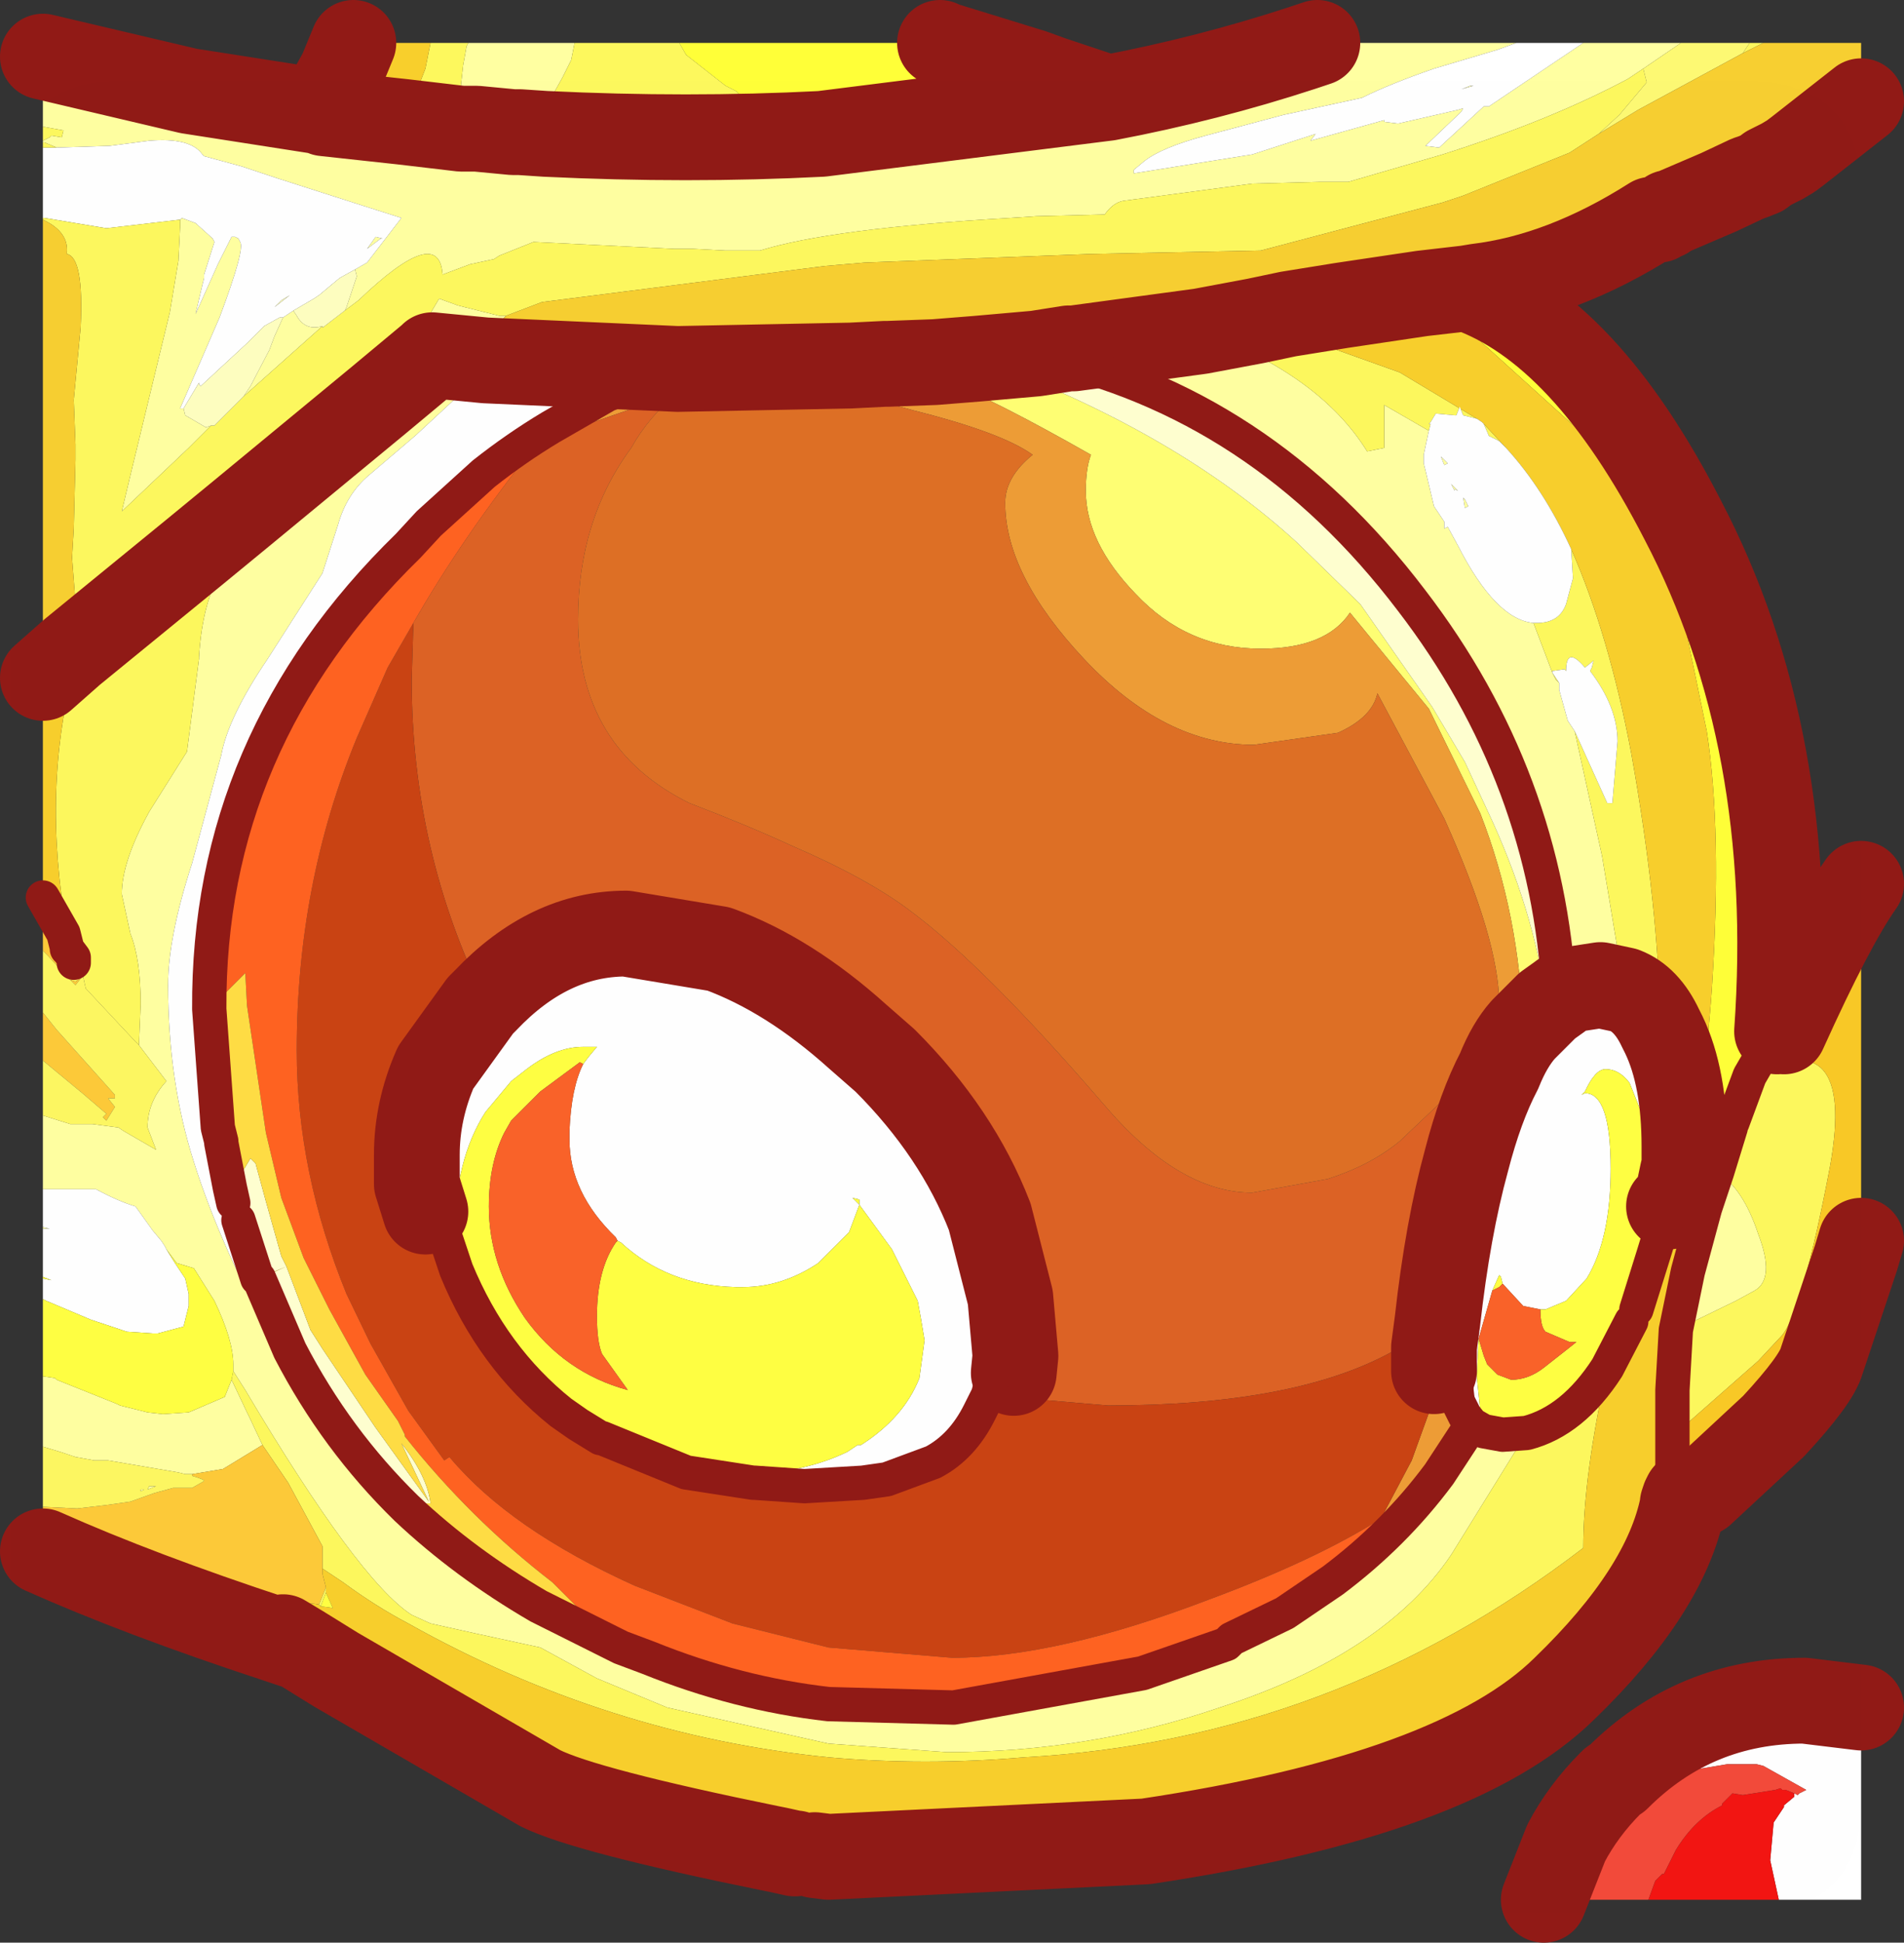<?xml version="1.0" encoding="UTF-8" standalone="no"?>
<svg xmlns:ffdec="https://www.free-decompiler.com/flash" xmlns:xlink="http://www.w3.org/1999/xlink" ffdec:objectType="frame" height="56.6px" width="55.5px" xmlns="http://www.w3.org/2000/svg">
  <rect width="100%" height="100%" fill="#333333" stroke="none"/>
  <g transform="matrix(1.0, 0.0, 0.0, 1.0, 0.3, 2.35)">
    <use ffdec:characterId="1" height="56.6" transform="matrix(1.0, 0.0, 0.0, 1.0, -0.3, -2.35)" width="55.5" xlink:href="#shape0"/>
  </g>
  <defs>
    <g id="shape0" transform="matrix(1.0, 0.0, 0.0, 1.0, 0.3, 2.35)">
      <path d="M9.05 0.9 L9.15 0.95 11.45 1.2 13.15 1.4 13.15 0.7 13.1 0.45 13.2 -0.45 13.3 -1.0 13.35 -1.1 16.45 -1.1 16.35 -0.6 16.1 -0.1 15.85 0.35 15.7 0.6 15.6 0.8 15.6 1.55 14.85 1.5 15.6 1.55 Q19.75 1.75 23.65 1.55 L32.0 0.5 Q34.9 -0.05 37.65 -0.95 L38.1 -1.1 43.9 -1.1 43.35 -0.9 41.5 -0.35 Q40.2 0.1 39.4 0.5 L37.1 1.0 34.85 1.6 Q33.55 1.95 33.05 2.35 L32.75 2.6 32.75 2.7 36.2 2.15 37.9 1.6 38.05 1.55 37.9 1.75 40.05 1.15 40.05 1.2 40.45 1.25 42.2 0.85 42.35 0.8 42.3 0.9 41.25 1.9 41.65 1.95 42.95 0.75 43.1 0.75 45.85 -1.1 48.7 -1.1 47.6 -0.35 47.15 -0.05 Q44.9 1.15 41.75 2.15 L39.0 2.95 38.15 2.95 36.2 3.0 32.45 3.5 Q32.15 3.55 31.9 3.9 L29.9 3.95 29.15 4.0 Q23.95 4.3 21.85 4.95 L21.35 4.95 20.85 4.95 19.9 4.9 19.35 4.9 15.25 4.7 14.25 5.1 14.1 5.2 13.4 5.35 12.6 5.65 Q12.5 4.15 10.15 6.4 L9.75 6.7 9.8 6.6 10.1 5.7 10.05 5.5 10.4 5.3 11.4 4.0 10.3 3.65 7.8 2.85 6.75 2.5 5.65 2.2 5.6 2.15 Q5.25 1.65 4.05 1.75 L2.9 1.9 1.35 1.95 1.0 1.8 0.95 1.8 0.95 1.75 1.15 1.65 1.2 1.6 1.5 1.65 1.55 1.45 1.0 1.35 0.95 1.35 0.95 -0.7 0.95 -1.05 1.2 -1.0 5.2 0.3 0.95 -0.7 5.2 0.3 9.05 0.9 M48.3 3.9 L48.25 3.95 48.2 3.95 48.1 4.0 48.05 4.05 48.0 4.05 47.95 4.05 47.85 4.05 47.9 3.85 48.4 3.65 48.65 3.45 48.75 3.45 48.9 3.4 48.5 3.7 48.4 3.8 48.35 3.85 48.3 3.9 48.0 4.05 48.3 3.9 M0.95 39.8 L0.95 37.75 1.3 37.8 1.35 37.85 3.1 38.55 3.2 38.6 3.4 38.65 4.0 38.8 4.45 38.85 5.2 38.8 6.25 38.35 6.45 37.85 6.9 38.8 6.95 38.9 7.35 39.75 6.2 40.45 5.3 40.6 5.1 40.6 4.9 40.55 2.85 40.2 2.8 40.2 2.55 40.2 2.45 40.2 1.9 40.1 1.45 39.95 0.95 39.8 M0.95 33.45 L0.95 33.4 1.15 33.45 0.95 33.45 M0.95 32.3 L0.95 30.15 1.75 30.4 1.9 30.4 2.4 30.4 3.15 30.5 3.3 30.6 4.25 31.15 4.0 30.5 Q4.0 29.75 4.55 29.15 L3.75 28.1 3.8 26.9 Q3.8 25.6 3.5 24.85 L3.25 23.7 Q3.25 22.75 4.05 21.3 L5.15 19.55 5.5 16.85 5.5 16.8 Q5.6 15.1 6.25 14.1 7.0 12.9 10.8 9.55 L12.25 8.05 12.3 8.0 12.25 8.05 10.75 9.3 12.5 6.35 13.05 6.55 14.25 6.85 14.45 6.85 14.2 7.1 14.1 7.25 12.55 7.65 12.15 7.85 12.3 8.0 13.85 8.15 13.15 9.1 11.8 10.35 10.45 11.5 Q9.8 12.05 9.55 12.95 L9.1 14.35 7.5 16.85 Q6.35 18.55 6.15 19.65 L5.3 22.8 Q4.6 24.95 4.6 26.35 4.6 29.15 5.35 31.5 6.15 34.05 7.9 37.2 L8.15 37.0 Q9.5 39.6 11.55 41.6 13.25 43.2 15.4 44.45 L16.2 44.85 16.4 44.95 17.8 45.65 18.6 45.95 Q21.2 47.0 23.85 47.3 L27.5 47.4 33.0 46.4 35.45 45.55 35.6 45.4 37.15 44.65 38.55 43.7 Q40.35 42.35 41.65 40.6 L42.6 39.15 42.95 39.35 43.5 39.45 44.2 39.4 42.0 42.95 Q40.05 45.85 35.25 47.4 31.45 48.7 27.3 48.7 L23.85 48.45 19.15 47.4 17.1 46.55 15.45 45.65 13.6 45.25 12.25 44.95 11.7 44.7 Q10.15 43.7 6.85 38.15 L6.5 37.6 6.5 37.4 Q6.5 36.7 5.95 35.55 L5.35 34.6 4.85 34.45 4.55 34.05 4.5 33.95 4.4 33.8 4.15 33.5 3.65 32.8 Q3.15 32.65 2.5 32.3 L0.95 32.3 M9.1 7.15 L6.8 9.2 7.0 8.9 7.55 7.85 7.7 7.45 7.95 6.9 8.25 6.7 8.35 6.85 Q8.6 7.3 9.1 7.15 M5.85 10.05 L5.55 10.35 5.2 10.7 3.25 12.55 3.5 11.5 4.65 6.75 4.9 5.25 4.95 4.25 4.95 4.05 5.0 4.0 5.4 4.15 5.9 4.6 5.95 4.7 5.65 5.65 5.65 5.75 5.6 5.95 5.4 6.8 6.05 5.35 6.45 4.55 6.55 4.55 6.65 4.6 6.7 4.7 Q6.85 4.9 6.1 6.9 L4.95 9.55 5.05 9.55 5.1 9.75 5.7 10.1 5.85 10.05 M42.3 0.25 L42.55 0.15 42.65 0.15 42.3 0.25 M34.7 7.3 Q38.15 8.55 39.55 10.8 L40.05 10.7 40.05 9.45 41.35 10.2 41.2 10.9 41.2 11.0 41.2 11.15 41.25 11.35 41.5 12.4 41.8 12.85 41.8 13.05 41.9 13.0 42.2 13.55 Q43.3 15.7 44.4 15.8 L44.95 17.25 45.05 17.45 45.15 17.55 45.15 17.75 45.4 18.65 45.6 18.95 46.4 22.6 47.05 26.5 46.35 26.35 45.7 26.45 Q45.4 26.5 45.15 26.7 L45.15 26.65 Q44.8 20.3 40.85 15.15 36.45 9.35 29.9 7.95 L28.2 8.1 26.95 8.2 26.95 8.05 27.95 8.0 29.75 7.9 30.85 7.8 31.0 7.8 34.7 7.3 M42.1 11.9 L42.1 11.95 42.0 11.75 42.2 11.95 42.1 11.9 M41.9 11.15 L41.8 11.2 41.7 10.95 41.9 11.15 M42.35 12.15 L42.4 12.2 42.5 12.4 42.4 12.45 42.35 12.15 M49.75 31.8 Q50.5 32.25 50.95 33.6 51.45 34.9 50.85 35.25 L50.3 35.55 48.55 36.4 48.9 34.7 49.4 32.85 49.75 31.8 M29.9 7.95 L30.85 7.8 29.9 7.95 M14.65 1.5 L14.85 1.5 14.75 0.75 14.65 1.5 13.6 1.4 13.15 1.4 13.6 1.4 14.65 1.5 M10.85 4.6 L10.8 4.6 10.4 4.9 10.65 4.55 10.85 4.6 M5.35 13.75 L6.5 12.55 6.75 12.6 5.35 13.75 M4.0 41.05 L4.05 40.95 4.25 40.95 4.0 41.05 M3.8 41.05 L3.9 41.05 3.8 41.1 3.8 41.05" fill="#ffffa1" fill-rule="evenodd" stroke="none"/>
      <path d="M9.05 0.9 L9.15 0.65 9.65 -0.25 10.0 -1.1 10.9 -1.1 10.45 -0.3 10.15 -0.05 9.45 0.65 9.2 0.9 9.15 0.95 9.05 0.9 M19.5 -1.1 L27.1 -1.1 27.2 -1.05 29.8 -0.25 30.35 -0.05 32.0 0.5 23.65 1.55 22.9 1.2 22.25 0.9 21.3 0.45 21.15 0.3 20.85 0.15 19.7 -0.75 19.5 -1.1 M42.45 6.05 Q45.9 7.25 48.75 12.8 52.1 19.2 51.5 27.7 L51.25 28.05 50.7 29.0 50.2 30.35 50.15 30.5 Q49.9 31.1 49.45 31.3 L48.8 31.6 48.8 31.15 Q49.35 30.0 49.6 26.45 49.9 21.85 49.45 18.95 L48.45 14.1 Q47.8 12.15 46.4 10.8 L42.75 7.5 41.15 6.2 42.45 6.05 M22.85 51.65 L22.4 51.55 22.15 51.5 Q16.75 50.4 15.45 49.75 L9.5 46.3 8.45 45.65 7.95 45.35 Q8.0 45.25 8.1 45.25 8.1 44.75 8.35 44.55 L8.75 44.95 9.4 45.65 Q13.35 49.2 22.85 51.65 M53.95 48.45 L52.5 48.05 51.35 47.7 51.35 47.6 51.4 47.6 51.75 47.6 51.9 47.6 52.85 47.65 53.0 47.65 53.4 47.7 53.7 47.7 53.95 47.8 53.95 48.45" fill="#ffff38" fill-rule="evenodd" stroke="none"/>
      <path d="M12.25 -1.1 L13.35 -1.1 13.3 -1.0 13.2 -0.45 13.1 0.45 13.15 0.7 13.15 1.4 11.45 1.2 11.65 0.75 11.75 0.55 12.1 -0.35 12.25 -1.1 M16.45 -1.1 L19.5 -1.1 19.7 -0.75 20.85 0.15 21.15 0.3 21.3 0.45 22.25 0.9 22.9 1.2 23.65 1.55 Q19.75 1.75 15.6 1.55 L15.6 0.8 15.7 0.6 15.85 0.35 16.1 -0.1 16.35 -0.6 16.45 -1.1 M50.15 30.5 L50.2 30.35 50.7 29.0 Q53.8 27.35 53.05 31.6 52.25 35.8 51.65 36.55 L50.95 37.3 48.45 39.5 48.45 38.15 48.55 36.4 50.3 35.55 50.85 35.25 Q51.45 34.9 50.95 33.6 50.5 32.25 49.75 31.8 L50.15 30.5 M42.75 9.85 L42.35 9.75 42.25 9.5 42.15 9.75 42.1 9.75 41.55 9.7 41.4 9.95 41.35 10.0 41.4 10.0 41.35 10.2 40.05 9.45 40.05 10.7 39.55 10.8 Q38.15 8.55 34.7 7.3 L36.3 7.0 40.5 8.5 42.75 9.85 M44.4 15.8 L44.5 15.8 Q45.15 15.8 45.35 15.25 L45.55 14.5 45.5 13.65 Q46.6 16.15 47.25 19.6 48.05 24.05 48.1 27.6 47.7 26.75 47.05 26.5 L46.4 22.6 45.6 18.95 46.55 21.05 46.7 21.05 46.85 19.25 Q46.85 18.25 46.05 17.2 L46.1 17.1 46.15 16.9 45.9 17.1 Q45.35 16.45 45.35 17.2 L45.3 17.15 44.95 17.2 44.95 17.25 45.15 17.55 45.05 17.45 44.95 17.25 44.4 15.8 M43.6 10.7 L43.4 10.5 43.1 10.35 42.95 10.0 43.6 10.7 M44.2 39.4 Q45.55 39.05 46.55 37.5 45.85 40.65 45.85 42.75 38.55 48.35 29.55 48.85 26.65 49.1 23.85 48.85 17.4 48.2 11.6 44.95 10.65 44.45 9.7 43.75 L9.1 43.35 9.1 42.7 8.1 40.85 7.35 39.75 6.95 38.9 6.9 38.8 6.45 37.85 6.5 37.6 6.85 38.15 Q10.15 43.7 11.7 44.7 L12.25 44.95 13.6 45.25 15.45 45.65 17.1 46.55 19.15 47.4 23.85 48.45 27.3 48.7 Q31.45 48.7 35.25 47.4 40.05 45.85 42.0 42.95 L44.2 39.4 M12.25 8.05 L10.8 9.55 Q7.0 12.9 6.25 14.1 5.6 15.1 5.5 16.8 L5.5 16.85 5.15 19.55 4.05 21.3 Q3.25 22.75 3.25 23.7 L3.5 24.85 Q3.8 25.6 3.8 26.9 L3.75 28.1 3.65 28.0 2.2 26.45 2.1 26.0 2.1 26.05 2.05 26.15 1.9 26.25 1.75 26.2 1.65 26.1 1.55 25.8 1.55 25.45 1.5 25.35 1.55 25.35 1.85 25.7 1.85 25.55 1.75 25.3 1.65 24.75 Q0.9 20.6 1.9 16.95 L5.35 13.75 6.75 12.6 10.75 9.3 12.25 8.05" fill="#fdf85d" fill-rule="evenodd" stroke="none"/>
      <path d="M9.15 0.95 L9.2 0.9 9.45 0.65 10.15 -0.05 10.45 -0.3 10.9 -1.1 12.25 -1.1 12.1 -0.35 11.75 0.55 11.65 0.75 11.45 1.2 9.15 0.95 M48.8 41.3 L48.75 41.45 48.75 41.5 Q48.25 44.0 45.3 46.85 42.15 49.95 33.1 51.3 L23.85 51.75 23.45 51.7 22.9 51.65 22.85 51.65 Q13.35 49.2 9.4 45.65 L8.75 44.95 8.35 44.55 Q8.55 44.3 9.0 44.4 L9.05 44.45 9.4 44.5 9.2 44.05 9.2 43.9 9.1 43.5 9.1 43.35 9.7 43.75 Q10.65 44.45 11.6 44.95 17.4 48.2 23.85 48.85 26.65 49.1 29.55 48.85 38.55 48.35 45.85 42.75 45.85 40.65 46.55 37.5 L47.25 36.15 47.4 35.8 47.9 34.2 48.3 32.9 48.35 32.8 48.55 32.75 48.75 31.8 48.8 31.6 49.45 31.3 Q49.9 31.1 50.15 30.5 L49.75 31.8 49.4 32.85 48.9 34.7 48.55 36.4 48.45 38.15 48.45 39.5 48.45 41.15 48.8 41.3 M22.4 51.55 L18.8 51.15 17.55 50.75 22.15 51.5 22.4 51.55 M0.95 24.35 L0.95 23.8 0.95 17.4 1.8 16.65 1.7 17.1 1.9 16.95 Q0.9 20.6 1.65 24.75 L1.75 25.3 1.85 25.55 1.85 25.7 1.55 25.35 1.5 25.35 1.15 24.6 0.95 24.35 M41.15 6.2 L42.75 7.5 46.4 10.8 Q47.8 12.15 48.45 14.1 L49.45 18.95 Q49.9 21.85 49.6 26.45 49.35 30.0 48.8 31.15 L48.8 31.05 Q48.8 29.05 48.2 27.8 L48.1 27.6 Q48.05 24.05 47.25 19.6 46.6 16.15 45.5 13.65 44.7 11.9 43.6 10.7 L42.95 10.0 42.9 9.95 42.75 9.85 40.5 8.5 36.3 7.0 37.25 6.8 38.8 6.55 41.15 6.2 M1.85 25.55 L1.7 25.35 1.65 25.3 1.65 25.25 1.55 24.85 0.95 23.8 1.55 24.85 1.65 25.25 1.65 25.3 1.7 25.35 1.85 25.55" fill="#f8cf2c" fill-rule="evenodd" stroke="none"/>
      <path d="M43.9 -1.1 L45.85 -1.1 43.1 0.75 42.95 0.75 41.65 1.95 41.25 1.9 42.3 0.9 42.35 0.8 42.2 0.85 40.45 1.25 40.05 1.2 40.05 1.15 37.9 1.75 38.05 1.55 37.9 1.6 36.2 2.15 32.75 2.7 32.75 2.6 33.05 2.35 Q33.55 1.95 34.85 1.6 L37.1 1.0 39.4 0.5 Q40.2 0.1 41.5 -0.35 L43.35 -0.9 43.9 -1.1 M0.95 35.5 L0.95 34.9 1.2 34.95 0.95 34.85 0.95 33.45 1.15 33.45 0.95 33.4 0.95 32.3 2.5 32.3 Q3.15 32.65 3.65 32.8 L4.15 33.5 4.4 33.8 4.5 33.95 4.55 34.05 4.8 34.45 5.1 34.9 5.2 35.35 5.2 35.7 5.05 36.3 4.3 36.5 4.15 36.5 3.4 36.45 2.8 36.25 2.35 36.1 1.05 35.55 0.95 35.5 M0.95 4.0 L0.95 1.95 1.35 1.95 2.9 1.9 4.05 1.75 Q5.25 1.65 5.6 2.15 L5.65 2.2 6.75 2.5 7.8 2.85 10.3 3.65 11.4 4.0 10.4 5.3 10.05 5.5 9.6 5.75 9.0 6.25 8.85 6.35 8.25 6.7 7.95 6.9 7.85 6.9 7.4 7.15 6.9 7.65 5.55 8.9 5.6 8.95 5.5 8.85 5.5 8.8 5.05 9.55 4.95 9.55 6.1 6.9 Q6.85 4.9 6.7 4.7 L6.65 4.6 6.55 4.55 6.45 4.55 6.05 5.35 5.4 6.8 5.6 5.95 5.65 5.75 5.65 5.65 5.95 4.7 5.9 4.6 5.4 4.15 5.0 4.0 4.95 4.05 2.8 4.3 1.0 4.0 0.95 4.0 M42.3 0.25 L42.65 0.15 42.55 0.15 42.3 0.25 M48.8 31.15 L48.8 31.6 48.75 31.8 48.55 32.75 48.35 32.8 48.3 32.9 47.9 34.2 47.95 32.8 47.9 31.65 47.6 30.2 47.2 29.2 Q46.9 28.8 46.5 28.8 46.2 28.8 45.9 29.45 L45.8 29.55 45.9 29.5 Q46.65 29.5 46.65 31.7 46.65 33.75 45.95 34.9 L45.35 35.55 44.75 35.8 44.6 35.8 44.1 35.7 43.5 35.05 43.45 34.85 43.4 34.8 43.2 35.25 42.8 36.65 42.75 37.7 42.75 37.8 42.85 38.75 42.95 39.35 42.6 39.15 42.4 38.9 42.2 38.5 Q42.1 37.95 42.15 36.95 L42.0 36.95 41.5 36.9 41.6 36.15 Q41.9 33.45 42.45 31.45 42.85 29.9 43.4 28.85 43.7 28.1 44.1 27.65 L44.8 26.95 45.15 26.7 Q45.4 26.5 45.7 26.45 L46.35 26.35 47.05 26.5 Q47.7 26.75 48.1 27.6 L48.2 27.8 Q48.8 29.05 48.8 31.05 L48.8 31.15 M41.35 10.2 L41.4 10.0 41.35 10.0 41.4 9.95 41.55 9.7 42.1 9.75 42.15 9.75 42.25 9.5 42.35 9.75 42.75 9.85 42.9 9.95 42.95 10.0 43.1 10.35 43.4 10.5 43.6 10.7 Q44.7 11.9 45.5 13.65 L45.55 14.5 45.35 15.25 Q45.15 15.8 44.5 15.8 L44.4 15.8 Q43.3 15.7 42.2 13.55 L41.9 13.0 41.8 13.05 41.8 12.85 41.5 12.4 41.25 11.35 41.2 11.15 41.2 11.0 41.2 10.9 41.35 10.2 M42.35 12.15 L42.4 12.45 42.5 12.4 42.4 12.2 42.35 12.15 M41.9 11.15 L41.7 10.95 41.8 11.2 41.9 11.15 M42.1 11.9 L42.2 11.95 42.0 11.75 42.1 11.95 42.1 11.9 M44.95 17.25 L44.95 17.2 45.3 17.15 45.35 17.2 Q45.35 16.45 45.9 17.1 L46.15 16.9 46.1 17.1 46.05 17.2 Q46.85 18.25 46.85 19.25 L46.7 21.05 46.55 21.05 45.6 18.95 45.4 18.65 45.15 17.75 45.15 17.55 44.95 17.25 M28.5 38.3 L28.25 38.8 Q27.75 39.8 26.9 40.25 L25.55 40.75 24.85 40.85 23.15 40.95 21.7 40.85 21.75 40.55 Q23.15 40.55 24.4 39.95 L24.7 39.75 24.8 39.75 Q26.05 38.95 26.5 37.8 L26.65 36.7 26.6 36.4 26.55 36.1 26.45 35.55 25.7 34.05 24.75 32.75 24.75 32.6 24.55 32.55 24.75 32.75 24.45 33.55 23.55 34.45 Q22.5 35.15 21.35 35.15 L21.15 35.15 Q19.15 35.1 17.8 33.85 L17.7 33.8 17.65 33.7 Q16.3 32.4 16.3 30.85 L16.3 30.6 Q16.35 29.35 16.7 28.65 L16.85 28.45 17.1 28.15 16.7 28.15 Q15.9 28.15 15.05 28.8 L14.6 29.15 13.85 30.05 Q12.95 31.45 12.95 33.65 L12.95 33.7 12.7 33.75 12.2 32.1 11.85 32.15 11.85 32.1 11.85 31.3 Q11.85 30.0 12.4 28.75 L13.7 26.95 13.85 26.8 Q15.7 24.85 17.95 24.85 L20.65 25.3 Q22.7 26.05 24.7 27.85 L25.5 28.55 Q27.6 30.65 28.55 33.1 L29.15 35.45 29.3 37.15 28.8 37.15 28.5 38.3 M8.15 37.0 L7.9 37.2 Q6.15 34.05 5.35 31.5 4.6 29.15 4.6 26.35 4.6 24.95 5.3 22.8 L6.15 19.65 Q6.35 18.55 7.5 16.85 L9.1 14.35 9.55 12.95 Q9.8 12.05 10.45 11.5 L11.8 10.35 13.15 9.1 13.85 8.15 19.45 8.4 17.4 9.15 15.75 10.1 Q14.75 10.7 13.8 11.45 L12.2 12.9 11.6 13.55 Q5.75 19.25 5.8 27.05 L6.05 30.5 6.15 30.9 6.15 30.95 6.4 32.25 6.5 32.7 6.65 33.2 7.2 34.9 7.25 34.9 8.15 37.0 M46.85 49.45 Q47.55 48.95 48.55 48.65 L48.8 48.5 Q49.65 47.8 50.85 47.75 L51.35 47.6 51.35 47.7 52.5 48.05 53.95 48.45 53.95 53.0 51.55 53.0 51.3 51.85 51.4 50.75 51.7 50.3 51.7 50.25 52.0 50.0 52.0 49.9 52.1 49.95 52.15 49.9 52.35 49.8 51.1 49.1 50.9 49.05 50.05 49.05 49.15 49.2 49.1 49.2 47.7 50.15 47.35 50.45 46.7 51.15 46.0 52.5 45.9 52.85 45.85 53.0 45.25 53.0 Q45.35 51.9 45.95 50.85 46.3 50.2 46.8 49.8 46.0 50.2 45.65 50.95 L45.3 52.3 45.2 53.0 44.85 53.0 45.35 51.35 Q45.85 50.4 46.65 49.6 L46.7 49.55 46.65 49.6 Q45.85 50.4 45.35 51.35 L45.85 50.4 Q46.2 49.9 46.7 49.55 L46.85 49.45 M51.4 47.6 L51.9 47.6 51.75 47.6 51.4 47.6 M53.0 47.65 L53.5 47.65 53.95 47.75 53.95 47.8 53.7 47.7 53.4 47.7 53.0 47.65 M14.85 1.5 L14.65 1.5 14.75 0.75 14.85 1.5 M10.85 4.6 L10.65 4.55 10.4 4.9 10.8 4.6 10.85 4.6 M8.15 6.25 L7.9 6.4 7.7 6.6 8.15 6.25" fill="#ffffff" fill-rule="evenodd" stroke="none"/>
      <path d="M50.7 -1.1 L51.1 -1.1 50.5 -0.8 50.7 -1.1 M0.95 4.05 L0.95 4.0 1.0 4.0 2.8 4.3 4.95 4.05 4.95 4.25 4.9 5.25 4.65 6.75 3.5 11.5 3.25 12.55 5.2 10.7 5.55 10.35 5.85 10.05 5.95 10.05 6.8 9.2 9.1 7.15 9.1 7.2 9.75 6.7 10.15 6.4 Q12.5 4.15 12.6 5.65 L13.4 5.35 14.1 5.2 14.25 5.1 15.25 4.7 19.35 4.9 19.9 4.9 20.85 4.95 21.35 4.95 21.85 4.95 Q23.95 4.3 29.15 4.0 L29.9 3.95 31.9 3.9 Q32.15 3.55 32.45 3.5 L36.2 3.0 38.15 2.95 39.0 2.95 41.75 2.15 Q44.9 1.15 47.15 -0.05 L47.6 -0.35 47.7 0.05 46.9 1.0 46.3 1.55 45.45 2.1 42.35 3.35 41.75 3.55 36.45 4.95 31.5 5.05 24.9 5.3 23.75 5.4 15.5 6.45 14.45 6.85 14.25 6.85 13.05 6.55 12.5 6.35 10.75 9.3 6.75 12.6 6.5 12.55 5.35 13.75 1.9 16.95 1.7 17.1 1.8 16.65 1.85 16.5 1.9 15.2 1.8 13.9 1.85 13.05 1.9 11.05 1.9 10.6 1.85 9.3 2.05 7.2 Q2.15 5.15 1.65 5.05 L1.65 5.0 Q1.7 4.4 0.95 4.05 M0.95 1.95 L0.95 1.8 1.0 1.8 1.35 1.95 0.95 1.95 M0.95 1.75 L0.95 1.35 1.0 1.35 1.55 1.45 1.5 1.65 1.2 1.6 1.15 1.65 0.95 1.75 M48.95 3.35 L48.9 3.4 48.75 3.45 48.65 3.45 48.8 3.4 48.95 3.35 M5.35 13.75 L1.8 16.65 5.35 13.75" fill="#fdf85e" fill-rule="evenodd" stroke="none"/>
      <path d="M48.7 -1.1 L50.7 -1.1 50.5 -0.8 47.45 0.85 46.3 1.55 46.9 1.0 47.7 0.05 47.6 -0.35 48.7 -1.1" fill="#fdf973" fill-rule="evenodd" stroke="none"/>
      <path d="M51.1 -1.1 L53.95 -1.1 53.95 0.6 53.95 0.65 52.05 2.4 51.6 2.45 51.25 2.55 51.05 2.7 50.45 3.2 49.8 3.25 50.65 2.85 50.8 2.8 51.05 2.7 50.8 2.8 50.65 2.85 49.8 3.25 49.55 3.25 Q49.7 3.2 49.8 3.1 49.35 3.15 48.95 3.35 L48.8 3.4 48.65 3.45 48.4 3.65 47.9 3.85 47.85 4.05 Q45.25 5.7 42.75 6.0 L42.45 6.05 41.15 6.2 38.8 6.55 37.25 6.8 36.3 7.0 34.7 7.3 31.0 7.8 30.85 7.8 29.75 7.9 27.95 8.0 26.95 8.05 26.95 8.2 25.6 8.25 25.5 8.25 24.5 8.3 19.45 8.4 13.85 8.15 12.3 8.0 12.15 7.85 12.55 7.65 14.1 7.25 14.2 7.1 14.45 6.85 15.5 6.45 23.75 5.4 24.9 5.3 31.5 5.05 36.45 4.95 41.75 3.55 42.35 3.35 45.45 2.1 46.3 1.55 47.45 0.85 50.5 -0.8 51.1 -1.1 M0.95 17.4 L0.95 4.05 Q1.7 4.4 1.65 5.0 L1.65 5.05 Q2.15 5.15 2.05 7.2 L1.85 9.3 1.9 10.6 1.9 11.05 1.85 13.05 1.8 13.9 1.9 15.2 1.85 16.5 1.8 16.65 0.95 17.4 M51.25 2.55 L51.65 2.35 51.9 2.2 52.1 2.05 53.95 0.6 52.1 2.05 51.9 2.2 51.65 2.35 51.25 2.55" fill="#f7cf31" fill-rule="evenodd" stroke="none"/>
      <path d="M28.2 8.1 L28.6 8.25 Q34.05 10.3 37.5 13.45 L39.35 15.25 41.45 18.25 42.4 19.85 43.05 21.25 Q44.4 24.1 44.8 26.95 L44.1 27.65 Q44.0 24.3 42.85 21.35 L41.35 18.3 39.05 15.5 Q38.35 16.55 36.45 16.55 34.3 16.55 32.8 14.95 31.35 13.45 31.35 11.95 31.35 11.3 31.5 10.9 28.6 9.25 27.15 8.7 L25.5 8.25 25.6 8.25 26.95 8.2 28.2 8.1 M41.55 40.7 L41.55 40.6 42.4 38.9 42.6 39.15 41.65 40.6 41.55 40.7" fill="#ffff73" fill-rule="evenodd" stroke="none"/>
      <path d="M44.8 26.95 Q44.4 24.1 43.05 21.25 L42.4 19.85 41.45 18.25 39.35 15.25 37.5 13.45 Q34.05 10.3 28.6 8.25 L28.2 8.1 29.9 7.95 Q36.45 9.35 40.85 15.15 44.8 20.3 45.15 26.65 L45.15 26.7 44.8 26.95 M11.55 41.6 Q9.5 39.6 8.15 37.0 L7.25 34.9 8.05 34.55 7.2 34.9 6.65 33.2 6.5 32.7 6.55 32.15 7.0 31.4 7.15 31.55 7.45 32.65 7.9 34.25 8.05 34.55 8.75 36.4 9.1 36.95 10.65 39.25 12.2 41.4 11.4 39.7 Q12.15 40.65 12.25 41.45 L11.7 41.45 11.55 41.6" fill="#ffffd0" fill-rule="evenodd" stroke="none"/>
      <path d="M25.5 8.25 L27.15 8.7 Q28.6 9.25 31.5 10.9 31.35 11.3 31.35 11.95 31.35 13.45 32.8 14.95 34.3 16.55 36.45 16.55 38.35 16.55 39.05 15.5 L41.35 18.3 42.85 21.35 Q44.0 24.3 44.1 27.65 43.7 28.1 43.4 28.85 L43.4 28.15 43.4 26.9 Q43.4 25.05 41.8 21.5 L39.85 17.85 Q39.7 18.55 38.7 19.0 L36.25 19.35 Q33.65 19.35 31.3 16.85 29.0 14.4 29.0 12.3 29.0 11.55 29.8 10.9 28.9 10.25 26.3 9.6 23.25 8.75 21.6 8.75 L19.45 9.1 16.7 10.05 Q15.95 10.35 15.25 10.7 L15.75 10.1 17.4 9.15 19.45 8.4 24.5 8.3 25.5 8.25 M42.0 36.95 L42.15 36.95 Q42.1 37.95 42.2 38.5 L42.4 38.9 41.55 40.6 41.55 40.7 39.95 41.9 40.85 40.2 41.7 37.85 42.0 36.95" fill="#ee9d36" fill-rule="evenodd" stroke="none"/>
      <path d="M51.5 27.7 L51.7 27.7 Q53.1 24.6 53.95 23.4 L53.95 33.8 53.8 34.3 52.8 37.3 Q52.65 37.85 51.4 39.2 L49.3 41.15 48.85 41.2 48.8 41.3 48.45 41.15 48.45 39.5 50.95 37.3 51.65 36.55 Q52.25 35.8 53.05 31.6 53.8 27.35 50.7 29.0 L51.25 28.05 51.5 27.7" fill="#f9c926" fill-rule="evenodd" stroke="none"/>
      <path d="M0.95 37.75 L0.95 35.5 1.05 35.55 2.35 36.1 2.8 36.25 3.4 36.45 4.15 36.5 4.3 36.5 5.05 36.3 5.2 35.7 5.2 35.35 5.1 34.9 4.8 34.45 4.55 34.05 4.85 34.45 5.35 34.6 5.95 35.55 Q6.5 36.7 6.5 37.4 L6.5 37.6 6.45 37.85 6.25 38.35 5.2 38.8 4.45 38.85 4.0 38.8 3.4 38.65 3.2 38.6 3.1 38.55 1.35 37.85 1.3 37.8 0.95 37.75 M0.95 34.9 L0.95 34.85 1.2 34.95 0.95 34.9 M44.6 35.8 L44.75 35.8 45.35 35.55 45.95 34.9 Q46.65 33.75 46.65 31.7 46.65 29.5 45.9 29.5 L45.8 29.55 45.9 29.45 Q46.2 28.8 46.5 28.8 46.9 28.8 47.2 29.2 L47.6 30.2 47.9 31.65 47.95 32.8 47.9 34.2 47.4 35.8 47.25 36.15 46.55 37.5 Q45.55 39.05 44.2 39.4 L43.5 39.45 42.95 39.35 42.85 38.75 42.75 37.8 42.75 37.7 42.8 36.65 42.95 37.15 43.05 37.4 43.35 37.7 43.75 37.85 Q44.25 37.85 44.7 37.5 L45.4 36.95 45.65 36.75 45.55 36.75 45.45 36.75 44.75 36.45 Q44.6 36.3 44.6 35.8 M21.7 40.85 L21.65 40.85 19.7 40.55 17.25 39.55 17.2 39.55 16.55 39.15 16.05 38.8 Q14.05 37.2 13.0 34.65 L12.7 33.75 12.95 33.7 12.95 33.65 Q12.95 31.45 13.85 30.05 L14.6 29.15 15.05 28.8 Q15.9 28.15 16.7 28.15 L17.1 28.15 16.85 28.45 16.7 28.65 16.6 28.6 15.45 29.45 14.6 30.3 14.4 30.65 Q13.95 31.55 13.95 32.8 13.95 34.5 15.0 36.05 16.15 37.65 18.0 38.15 L17.25 37.1 Q17.1 36.75 17.1 36.0 17.1 34.65 17.65 33.85 L17.7 33.8 17.8 33.85 Q19.15 35.1 21.15 35.15 L21.35 35.15 Q22.5 35.15 23.55 34.45 L24.45 33.55 24.75 32.75 24.55 32.55 24.75 32.6 24.75 32.75 25.7 34.05 26.45 35.55 26.55 36.1 26.6 36.4 26.65 36.7 26.5 37.8 Q26.05 38.95 24.8 39.75 L24.7 39.75 24.4 39.95 Q23.15 40.55 21.75 40.55 L21.7 40.85 M43.2 35.25 L43.4 34.8 43.45 34.85 43.5 35.05 43.4 35.15 43.2 35.25 M9.2 44.05 L9.4 44.5 9.05 44.45 9.2 44.05" fill="#ffff42" fill-rule="evenodd" stroke="none"/>
      <path d="M19.45 9.1 Q18.6 9.8 18.1 10.7 16.55 12.8 16.55 15.7 16.55 19.45 19.8 21.05 21.5 21.7 22.8 22.3 25.0 23.25 26.25 24.2 28.4 25.8 31.85 29.8 34.05 32.4 36.2 32.4 L38.4 32.0 Q39.65 31.6 40.5 30.9 L43.4 28.15 43.4 28.85 Q42.85 29.9 42.45 31.45 41.9 33.45 41.6 36.15 L40.25 37.05 Q37.4 38.6 32.0 38.6 L28.5 38.3 28.8 37.15 29.3 37.15 29.15 35.45 28.55 33.1 Q27.6 30.65 25.5 28.55 L24.7 27.85 Q22.7 26.05 20.65 25.3 L17.95 24.85 Q15.7 24.85 13.85 26.8 11.7 22.45 11.7 17.45 L11.75 15.8 Q13.15 13.35 15.25 10.7 15.95 10.35 16.7 10.05 L19.45 9.1 M29.25 37.65 L29.3 37.15 29.25 37.65 M12.2 12.9 L12.05 13.65 11.6 13.55 12.2 12.9" fill="#dd6225" fill-rule="evenodd" stroke="none"/>
      <path d="M19.45 9.1 L21.6 8.75 Q23.25 8.75 26.3 9.6 28.9 10.25 29.8 10.9 29.0 11.55 29.0 12.3 29.0 14.4 31.3 16.85 33.65 19.35 36.25 19.35 L38.7 19.0 Q39.7 18.55 39.85 17.85 L41.8 21.5 Q43.4 25.05 43.4 26.9 L43.4 28.15 40.5 30.9 Q39.65 31.6 38.4 32.0 L36.2 32.4 Q34.05 32.4 31.85 29.8 28.4 25.8 26.25 24.2 25.0 23.25 22.8 22.3 21.5 21.7 19.8 21.05 16.55 19.45 16.55 15.7 16.55 12.8 18.1 10.7 18.6 9.8 19.45 9.1" fill="#de6f25" fill-rule="evenodd" stroke="none"/>
      <path d="M41.6 36.15 L41.5 36.9 42.0 36.95 41.7 37.85 40.85 40.2 39.95 41.9 Q38.05 43.1 34.95 44.25 30.5 45.95 27.45 45.95 L23.85 45.65 21.05 44.95 18.2 43.85 Q14.55 42.2 12.8 40.1 L12.65 40.2 11.6 38.75 10.5 36.8 9.8 35.35 Q8.35 31.8 8.35 28.25 8.35 23.4 10.1 19.15 L11.0 17.1 11.75 15.8 11.7 17.45 Q11.7 22.45 13.85 26.8 L13.7 26.95 12.4 28.75 Q11.85 30.0 11.85 31.3 L11.85 32.1 11.85 32.15 12.2 32.1 12.7 33.75 13.0 34.65 Q14.05 37.2 16.05 38.8 L16.55 39.15 17.2 39.55 17.25 39.55 19.7 40.55 21.65 40.85 21.7 40.85 23.15 40.95 24.85 40.85 25.55 40.75 26.9 40.25 Q27.75 39.8 28.25 38.8 L28.5 38.3 32.0 38.6 Q37.4 38.6 40.25 37.05 L41.6 36.15 M12.1 32.95 L11.85 32.15 12.1 32.95 M41.5 37.6 L41.5 37.3 41.5 36.9 41.5 37.3 41.5 37.6 M17.8 45.65 L16.4 44.95 16.2 44.85 16.5 44.45 17.0 44.95 17.8 45.65" fill="#ca4313" fill-rule="evenodd" stroke="none"/>
      <path d="M44.6 35.8 Q44.6 36.3 44.75 36.45 L45.45 36.75 45.55 36.75 45.65 36.75 45.4 36.95 44.7 37.5 Q44.25 37.85 43.75 37.85 L43.35 37.7 43.05 37.4 42.95 37.15 42.8 36.65 43.2 35.25 43.4 35.15 43.5 35.05 44.1 35.7 44.6 35.8 M17.7 33.8 L17.65 33.85 Q17.1 34.65 17.1 36.0 17.1 36.75 17.25 37.1 L18.0 38.15 Q16.15 37.65 15.0 36.05 13.95 34.5 13.95 32.8 13.95 31.55 14.4 30.65 L14.6 30.3 15.45 29.45 16.6 28.6 16.7 28.65 Q16.35 29.35 16.3 30.6 L16.3 30.85 Q16.3 32.4 17.65 33.7 L17.7 33.8" fill="#fa6229" fill-rule="evenodd" stroke="none"/>
      <path d="M39.95 41.9 L41.55 40.7 41.65 40.6 Q40.35 42.35 38.55 43.7 L37.15 44.65 35.6 45.4 35.45 45.55 33.0 46.4 27.5 47.4 23.85 47.3 Q21.2 47.0 18.6 45.95 L17.8 45.65 17.0 44.95 16.5 44.45 15.8 43.75 Q13.4 41.9 11.5 39.5 L11.5 39.45 11.3 39.05 10.35 37.7 9.3 35.8 8.55 34.3 7.9 32.55 7.45 30.65 6.9 26.95 6.85 26.0 5.8 27.05 Q5.75 19.25 11.6 13.55 L12.05 13.65 12.2 12.9 13.8 11.45 Q14.75 10.7 15.75 10.1 L15.25 10.7 Q13.15 13.35 11.75 15.8 L11.0 17.1 10.1 19.15 Q8.35 23.4 8.35 28.25 8.35 31.8 9.8 35.35 L10.5 36.8 11.6 38.75 12.65 40.2 12.8 40.1 Q14.55 42.2 18.2 43.85 L21.05 44.95 23.85 45.65 27.45 45.95 Q30.5 45.95 34.95 44.25 38.05 43.1 39.95 41.9" fill="#ff6221" fill-rule="evenodd" stroke="none"/>
      <path d="M45.85 53.0 L45.9 52.85 46.0 52.5 46.7 51.15 47.35 50.45 47.7 50.15 49.1 49.2 49.15 49.2 50.05 49.05 50.9 49.05 51.1 49.1 52.35 49.8 52.15 49.9 52.1 49.95 52.0 49.9 51.75 49.8 51.65 49.8 51.6 49.75 51.45 49.8 50.5 49.95 50.2 49.9 49.9 50.2 49.9 50.25 Q49.1 50.65 48.55 51.55 L48.2 52.25 48.15 52.25 47.95 52.45 47.75 53.0 45.85 53.0" fill="#f34a3a" fill-rule="evenodd" stroke="none"/>
      <path d="M51.35 47.6 L50.85 47.75 Q49.65 47.8 48.8 48.5 L48.55 48.65 Q47.55 48.95 46.85 49.45 49.1 47.2 52.3 47.2 L53.95 47.4 53.95 47.75 53.5 47.65 53.0 47.65 52.85 47.65 51.9 47.6 51.4 47.6 51.35 47.6 M45.35 51.35 L44.85 53.0 44.7 53.0 45.35 51.35 M45.2 53.0 L45.3 52.3 45.65 50.95 Q46.0 50.2 46.8 49.8 46.3 50.2 45.95 50.85 45.35 51.9 45.25 53.0 L45.2 53.0 M52.0 49.9 L52.0 50.0 51.7 50.25 51.7 50.3 51.4 50.75 51.3 51.85 51.55 53.0 47.75 53.0 47.95 52.45 48.15 52.25 48.2 52.25 48.55 51.55 Q49.1 50.65 49.9 50.25 L49.9 50.2 50.2 49.9 50.5 49.95 51.45 49.8 51.6 49.75 51.65 49.8 51.75 49.8 52.0 49.9" fill="#f31512" fill-rule="evenodd" stroke="none"/>
      <path d="M9.75 6.7 L9.1 7.2 9.1 7.15 Q8.6 7.3 8.35 6.85 L8.25 6.7 8.85 6.35 9.0 6.25 9.6 5.75 10.05 5.5 10.1 5.7 9.8 6.6 9.75 6.7 M6.8 9.2 L5.95 10.05 5.85 10.05 5.7 10.1 5.1 9.75 5.05 9.55 5.5 8.8 5.5 8.85 5.6 8.95 5.55 8.9 6.9 7.65 7.4 7.15 7.85 6.9 7.95 6.9 7.7 7.45 7.55 7.85 7.0 8.9 6.8 9.2 M8.15 6.25 L7.7 6.6 7.9 6.4 8.15 6.25" fill="#fefec0" fill-rule="evenodd" stroke="none"/>
      <path d="M7.7 45.4 Q3.75 44.1 0.95 42.85 L0.95 41.55 1.95 41.6 2.8 41.5 3.5 41.4 4.2 41.15 4.75 41.0 5.2 41.0 5.3 41.0 5.65 40.8 Q5.65 40.75 5.3 40.65 L5.3 40.6 6.2 40.45 7.35 39.75 8.1 40.85 9.1 42.7 9.1 43.35 9.1 43.5 9.2 43.9 9.0 44.4 Q8.55 44.3 8.35 44.55 8.1 44.75 8.1 45.25 8.0 45.25 7.95 45.35 L7.9 45.35 7.7 45.4 M0.95 28.55 L0.95 27.15 1.35 27.65 3.05 29.55 3.05 29.65 2.85 29.65 3.05 29.9 2.8 30.3 2.7 30.2 2.8 30.1 2.1 29.5 0.95 28.55 M0.95 25.35 L0.95 24.35 1.15 24.6 1.5 25.35 1.55 25.45 1.55 25.8 1.65 26.1 1.1 25.5 0.95 25.35 M1.75 26.2 L1.9 26.25 2.05 26.15 2.1 26.05 2.1 26.1 1.9 26.35 1.75 26.2" fill="#fdca39" fill-rule="evenodd" stroke="none"/>
      <path d="M16.2 44.85 L15.4 44.45 Q13.25 43.2 11.55 41.6 L11.7 41.45 12.25 41.45 Q12.15 40.65 11.4 39.7 L12.2 41.4 10.65 39.25 9.1 36.95 8.75 36.4 8.05 34.55 7.9 34.25 7.45 32.65 7.15 31.55 7.0 31.4 6.55 32.15 6.5 32.7 6.4 32.25 6.15 30.95 6.15 30.9 6.05 30.5 5.8 27.05 6.85 26.0 6.9 26.95 7.45 30.65 7.9 32.55 8.55 34.3 9.3 35.8 10.35 37.7 11.3 39.05 11.5 39.45 11.5 39.5 Q13.4 41.9 15.8 43.75 L16.5 44.45 16.2 44.85 M7.25 34.9 L7.2 34.9 8.05 34.55 7.25 34.9" fill="#ffdd44" fill-rule="evenodd" stroke="none"/>
      <path d="M0.95 41.55 L0.95 39.8 1.45 39.95 1.9 40.1 2.45 40.2 2.55 40.2 2.8 40.2 2.85 40.2 4.9 40.55 5.1 40.6 5.3 40.6 5.3 40.65 Q5.65 40.75 5.65 40.8 L5.3 41.0 5.2 41.0 4.75 41.0 4.2 41.15 3.5 41.4 2.8 41.5 1.95 41.6 0.95 41.55 M0.95 30.15 L0.95 28.55 2.1 29.5 2.8 30.1 2.7 30.2 2.8 30.3 3.05 29.9 2.85 29.65 3.05 29.65 3.05 29.55 1.35 27.65 0.95 27.15 0.95 25.35 1.1 25.5 1.65 26.1 1.75 26.2 1.9 26.35 2.1 26.1 2.1 26.05 2.1 26.0 2.2 26.45 3.65 28.0 3.75 28.1 4.55 29.15 Q4.0 29.75 4.0 30.5 L4.25 31.15 3.3 30.6 3.15 30.5 2.4 30.4 1.9 30.4 1.75 30.4 0.95 30.15 M9.2 43.9 L9.2 44.05 9.05 44.45 9.0 44.4 9.2 43.9 M3.8 41.05 L3.8 41.1 3.9 41.05 3.8 41.05 M4.0 41.05 L4.25 40.95 4.05 40.95 4.0 41.05" fill="#fdf761" fill-rule="evenodd" stroke="none"/>
      <path d="M10.0 -1.1 L9.65 -0.25 9.15 0.65 9.05 0.9 9.15 0.95 11.45 1.2 13.15 1.4 13.6 1.4 14.65 1.5 14.85 1.5 15.6 1.55 Q19.75 1.75 23.65 1.55 L32.0 0.5 Q34.9 -0.05 37.65 -0.95 L38.1 -1.1 M0.95 -0.7 L5.2 0.3 9.05 0.9 M27.1 -1.1 L27.2 -1.05 29.8 -0.25 30.35 -0.05 32.0 0.5 M51.25 2.55 L51.05 2.7 50.8 2.8 50.65 2.85 49.8 3.25 48.4 3.85 48.3 3.9 48.25 3.95 48.2 3.95 48.1 4.0 48.05 4.05 48.0 4.05 47.95 4.05 47.85 4.05 Q45.25 5.7 42.75 6.0 L42.45 6.05 Q45.9 7.25 48.75 12.8 52.1 19.2 51.5 27.7 M51.7 27.7 Q53.1 24.6 53.95 23.4 M53.95 33.8 L53.8 34.3 52.8 37.3 Q52.65 37.85 51.4 39.2 L49.3 41.15 M48.85 41.2 L48.8 41.3 48.75 41.45 48.75 41.5 Q48.25 44.0 45.3 46.85 42.15 49.95 33.1 51.3 L23.85 51.75 23.45 51.7 M22.9 51.65 L22.85 51.65 22.4 51.55 22.15 51.5 Q16.75 50.4 15.45 49.75 L9.5 46.3 8.45 45.65 7.7 45.4 Q3.75 44.1 0.95 42.85 M48.35 3.85 L48.3 3.9 48.0 4.05 M53.95 0.6 L52.1 2.05 51.9 2.2 51.65 2.35 51.25 2.55 M48.8 31.15 L48.8 31.6 48.75 31.8 48.55 32.75 48.35 32.8 M36.3 7.0 L34.7 7.3 31.0 7.8 30.85 7.8 29.9 7.95 28.2 8.1 26.95 8.2 25.6 8.25 25.5 8.25 24.5 8.3 19.45 8.4 13.85 8.15 12.3 8.0 12.25 8.05 10.75 9.3 6.75 12.6 5.35 13.75 1.8 16.65 0.95 17.4 M42.45 6.05 L41.15 6.2 38.8 6.55 37.25 6.8 36.3 7.0 M47.05 26.5 Q47.7 26.75 48.1 27.6 L48.2 27.8 Q48.8 29.05 48.8 31.05 L48.8 31.15 M44.1 27.65 L44.8 26.95 45.15 26.7 Q45.4 26.5 45.7 26.45 L46.35 26.35 47.05 26.5 M43.4 28.85 Q43.7 28.1 44.1 27.65 M41.5 36.9 L41.6 36.15 Q41.9 33.45 42.45 31.45 42.85 29.9 43.4 28.85 M11.85 32.15 L12.1 32.95 M41.5 36.9 L41.5 37.3 41.5 37.6 M46.85 49.45 L46.7 49.55 46.65 49.6 Q45.85 50.4 45.35 51.35 L44.7 53.0 M53.95 47.4 L52.3 47.2 Q49.1 47.2 46.85 49.45 M13.85 26.8 Q15.7 24.85 17.95 24.85 L20.65 25.3 Q22.7 26.05 24.7 27.85 L25.5 28.55 Q27.6 30.65 28.55 33.1 L29.15 35.45 29.3 37.15 29.25 37.65 M13.85 26.8 L13.7 26.95 12.4 28.75 Q11.85 30.0 11.85 31.3 L11.85 32.1 11.85 32.15 M7.95 45.35 L8.45 45.65" fill="none" stroke="#911a16" stroke-linecap="round" stroke-linejoin="round" stroke-width="2.5"/>
      <path d="M50.2 30.35 L50.7 29.0 51.25 28.05 M45.15 26.7 L45.15 26.65 Q44.8 20.3 40.85 15.15 36.45 9.35 29.9 7.95 M48.55 36.4 L48.45 38.15 48.45 39.5 48.45 41.15 M42.95 39.35 L43.5 39.45 44.2 39.4 Q45.55 39.05 46.55 37.5 L47.25 36.15 M47.4 35.8 L47.9 34.2 48.3 32.9 48.35 32.8 M28.5 38.3 L28.25 38.8 Q27.75 39.8 26.9 40.25 L25.55 40.75 24.85 40.85 23.15 40.95 21.7 40.85 21.65 40.85 19.7 40.55 17.25 39.55 M17.2 39.55 L16.55 39.15 16.05 38.8 Q14.05 37.2 13.0 34.65 L12.7 33.75 12.2 32.1 M42.4 38.9 L42.2 38.5 Q42.1 37.95 42.15 36.95 M48.55 36.4 L48.9 34.7 49.4 32.85 49.75 31.8 50.15 30.5 M42.6 39.15 L42.4 38.9 M42.95 39.35 L42.6 39.15 41.65 40.6 Q40.35 42.35 38.55 43.7 L37.15 44.65 35.6 45.4 35.45 45.55 33.0 46.4 27.5 47.4 23.85 47.3 Q21.2 47.0 18.6 45.95 L17.8 45.65 16.4 44.95 16.2 44.85 15.4 44.45 Q13.25 43.2 11.55 41.6 9.5 39.6 8.15 37.0 L7.25 34.9 7.2 34.9 6.65 33.2 M19.45 8.4 L17.4 9.15 15.75 10.1 Q14.75 10.7 13.8 11.45 L12.2 12.9 11.6 13.55 Q5.75 19.25 5.8 27.05 L6.05 30.5 6.15 30.9 6.15 30.95 6.4 32.25 6.5 32.7 M1.85 25.55 L1.85 25.7 M0.95 23.8 L1.55 24.85 1.65 25.25 1.65 25.3 1.7 25.35 1.85 25.55 M28.5 38.3 L28.8 37.15" fill="none" stroke="#911a16" stroke-linecap="round" stroke-linejoin="round" stroke-width="1.0"/>
      <path d="M50.5 0.0 Q53.95 0.0 53.95 3.3 L53.95 50.15 Q53.95 53.4 50.5 53.4 L3.3 53.4 Q0.0 53.4 0.0 50.15 L0.0 3.3 Q0.0 0.0 3.3 0.0 L50.5 0.0" fill="#000000" fill-opacity="0.004" fill-rule="evenodd" stroke="none"/>
    </g>
  </defs>
</svg>
